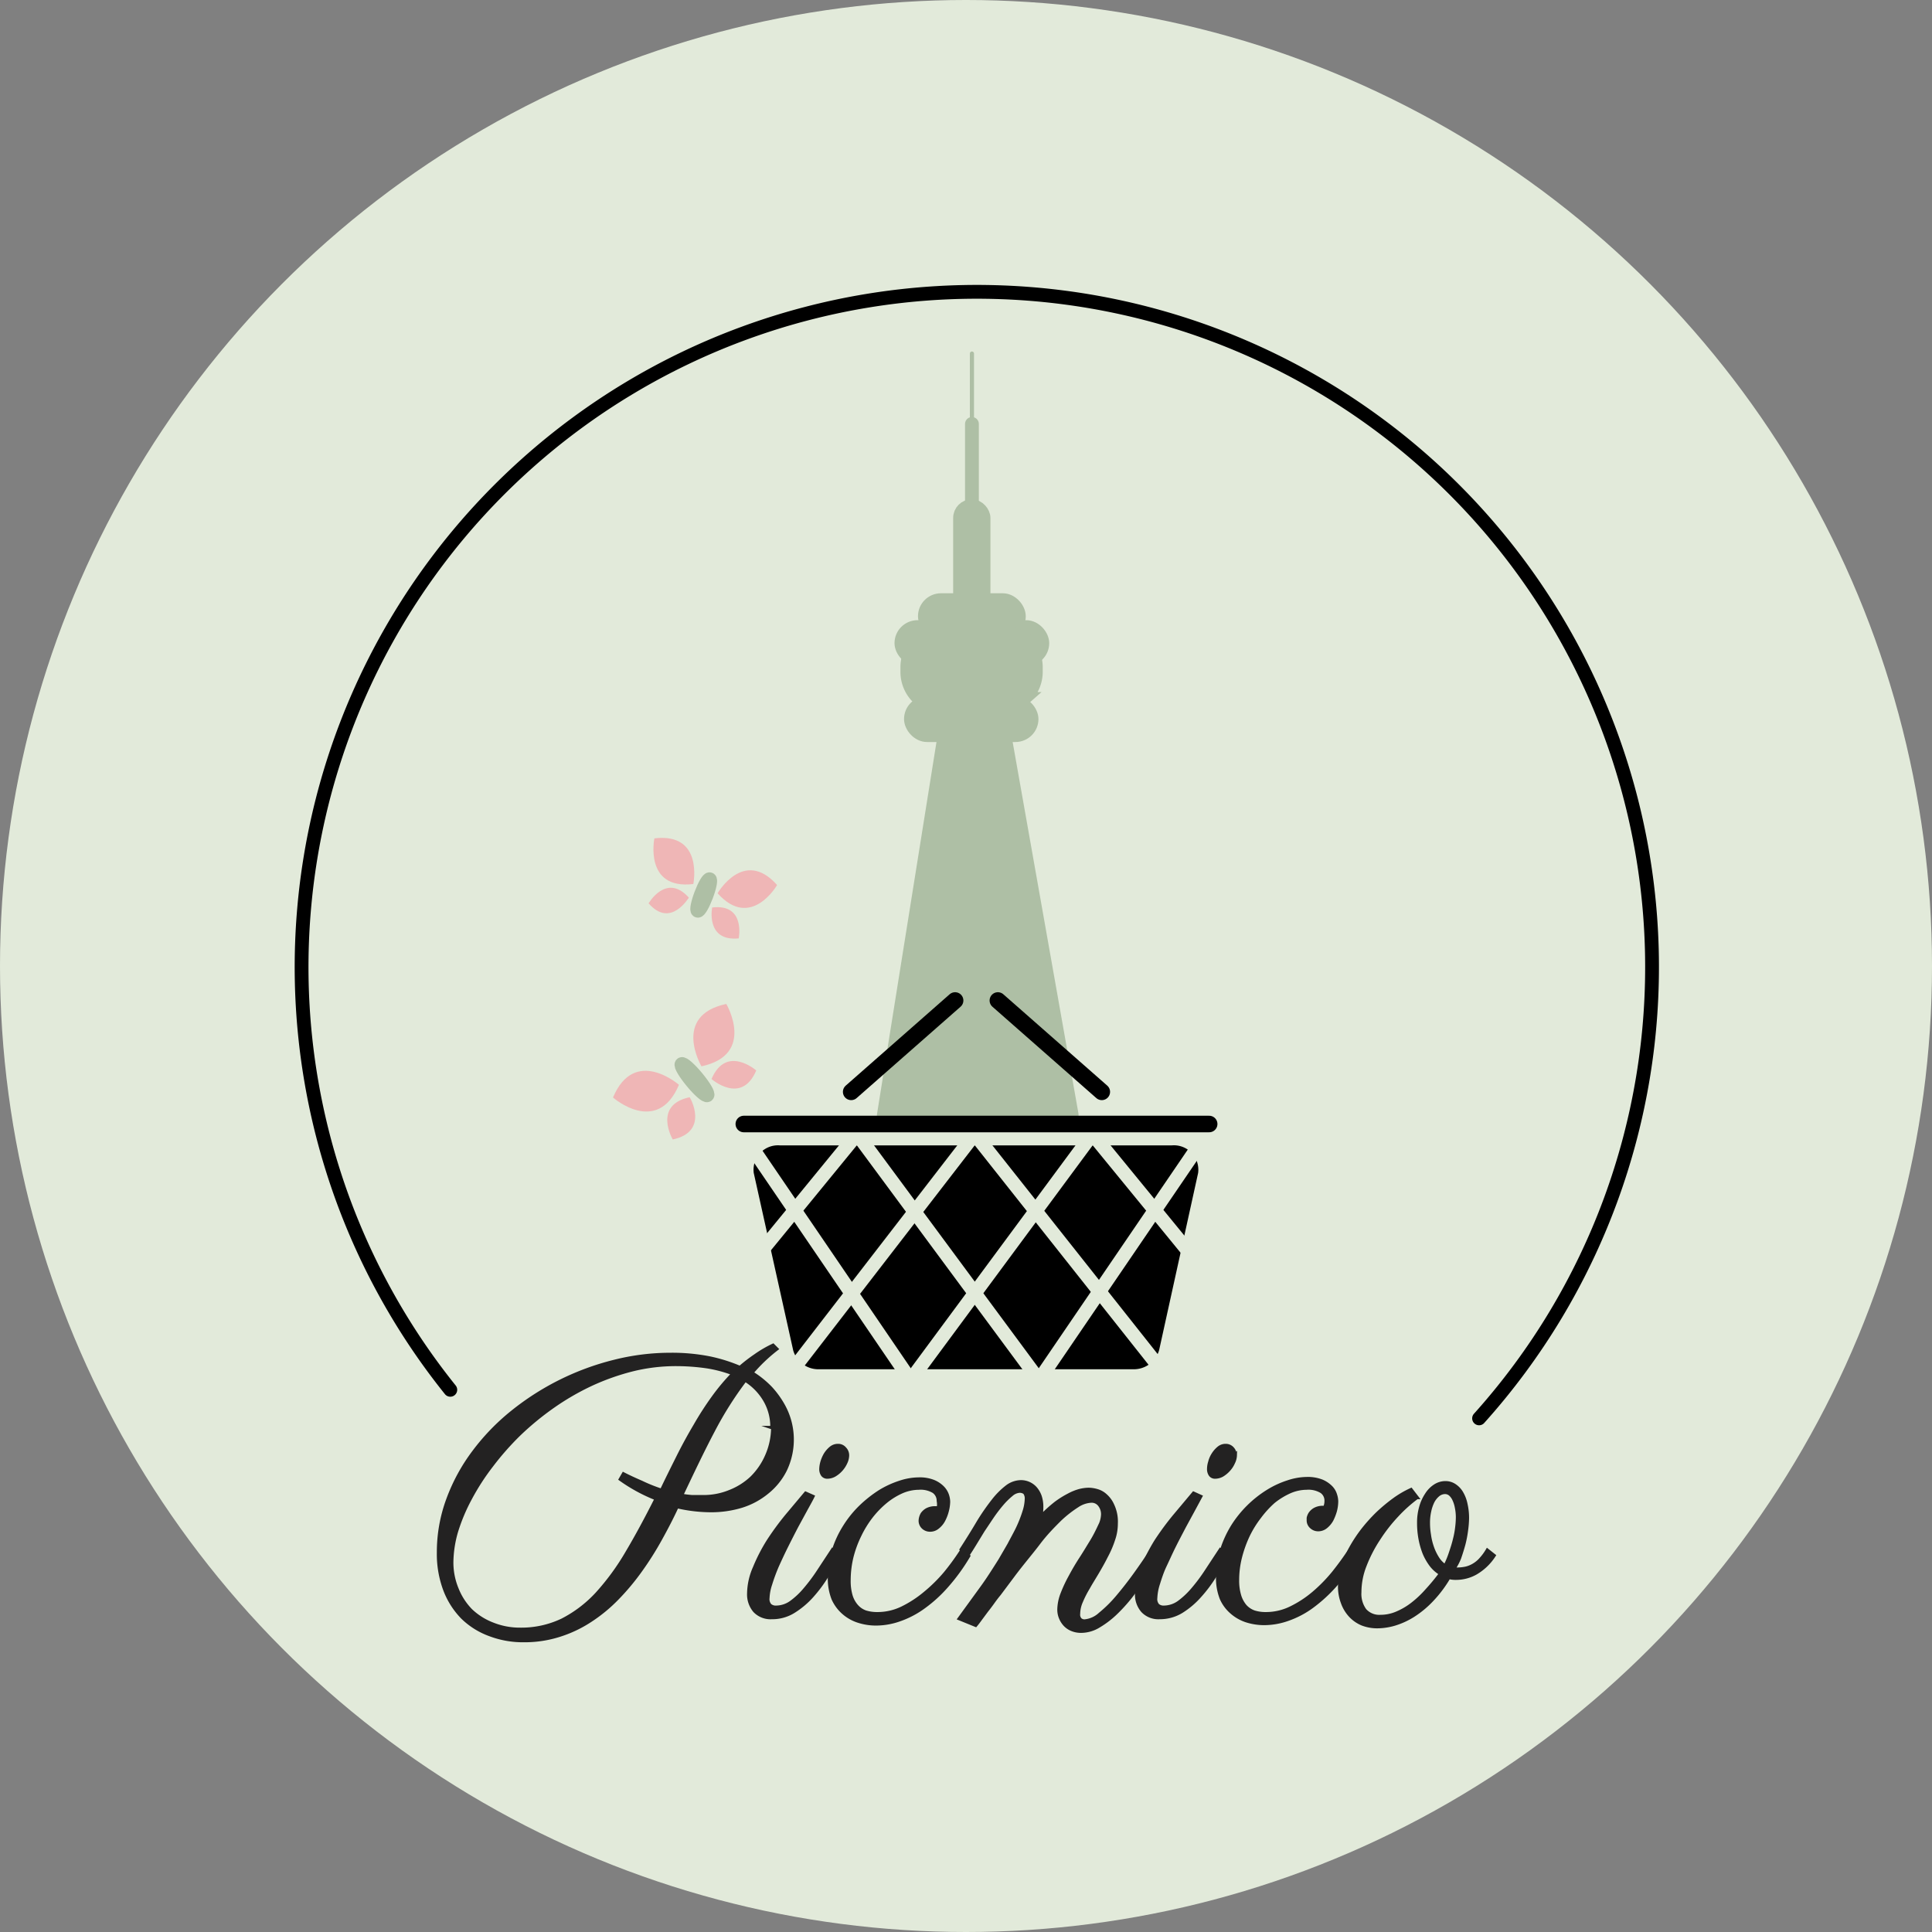 <svg id="Layer_1" data-name="Layer 1" xmlns="http://www.w3.org/2000/svg" viewBox="0 0 140 140"><rect x="0" y="0" width="140" height="140" fill="#808080" stroke="none"/><defs><style>.cls-1{fill:#e2eada;}.cls-2{fill:#ffe6f0;stroke:#ff8597;stroke-width:2px;}.cls-11,.cls-2,.cls-3,.cls-5,.cls-6,.cls-7,.cls-8{stroke-linecap:round;}.cls-11,.cls-12,.cls-13,.cls-2,.cls-3,.cls-4,.cls-5,.cls-6,.cls-7,.cls-8,.cls-9{stroke-miterlimit:10;}.cls-13,.cls-3{fill:none;}.cls-3,.cls-8{stroke:#000;}.cls-4,.cls-5,.cls-6{fill:#aebfa5;}.cls-11,.cls-4,.cls-5,.cls-6,.cls-9{stroke:#aebfa5;}.cls-6{stroke-width:0.3px;}.cls-7{fill:#ffdede;stroke:#e2eada;}.cls-8{fill:#b2764d;stroke-width:1.2px;}.cls-10,.cls-11,.cls-9{fill:#efb6b6;}.cls-12{fill:#232222;stroke:#232222;stroke-width:0.25px;}.cls-13{stroke:#fc6d7b;}</style></defs><circle class="cls-1" cx="70" cy="70" r="70"/><path class="cls-2" d="M130,26" transform="translate(-56 -2)"/><path class="cls-2" d="M123,26" transform="translate(-56 -2)"/><path class="cls-3" d="M88.63,102.71a48.93,48.93,0,1,1,74.55,2.07" transform="translate(-56 -2)"/><path class="cls-4" d="M120.05,82.78,124.65,54c0-.26.37-.46.77-.46h2.37a.74.74,0,0,1,.77.46l5.09,28.74c.06.31-.3.58-.77.58H120.82C120.36,83.35,120,83.08,120.05,82.78Z" transform="translate(-56 -2)"/><rect class="cls-5" x="69.57" y="36.68" width="1.7" height="11.91" rx="0.85"/><rect class="cls-4" x="66.01" y="50.94" width="8.74" height="2.33" rx="1.17"/><line class="cls-5" x1="70.43" y1="36.68" x2="70.43" y2="30.72"/><line class="cls-6" x1="70.43" y1="30.72" x2="70.43" y2="25.62"/><rect class="cls-4" x="67.02" y="43.49" width="6.81" height="2.33" rx="1.17"/><rect class="cls-4" x="65.32" y="45.44" width="10.21" height="2.33" rx="1.17"/><path d="M110.62,87l2.86,12.86a1.9,1.9,0,0,0,1.92,1.36h22.68A1.9,1.9,0,0,0,140,99.81L142.82,87a1.77,1.77,0,0,0-1.92-2H112.53A1.77,1.77,0,0,0,110.62,87Z" transform="translate(-56 -2)"/><line class="cls-7" x1="54.36" y1="82.96" x2="65.98" y2="100.01"/><line class="cls-7" x1="62.11" y1="82.18" x2="75.29" y2="100.01"/><line class="cls-7" x1="70.63" y1="82.18" x2="84.09" y2="99.18"/><line class="cls-7" x1="79.16" y1="82.18" x2="86.14" y2="90.71"/><line class="cls-7" x1="86.91" y1="82.96" x2="75.29" y2="100.01"/><line class="cls-7" x1="79.16" y1="82.18" x2="65.98" y2="100.01"/><line class="cls-7" x1="70.63" y1="82.18" x2="57.46" y2="99.24"/><line class="cls-7" x1="62.11" y1="82.18" x2="55.13" y2="90.71"/><line class="cls-8" x1="61.68" y1="79.12" x2="69.21" y2="72.5"/><line class="cls-8" x1="79.84" y1="79.12" x2="72.31" y2="72.5"/><line class="cls-8" x1="53.9" y1="81.45" x2="87.62" y2="81.45"/><ellipse class="cls-9" cx="106.33" cy="80.25" rx="0.23" ry="1.46" transform="translate(-82.76 84.11) rotate(-39.57)"/><path class="cls-10" d="M105.2,80.61s-3.21-2.81-4.78.92C100.42,81.53,103.62,84.34,105.2,80.61Z" transform="translate(-56 -2)"/><path class="cls-10" d="M104.75,84.57s-1.46-2.49,1.22-3.06C106,81.51,107.43,84,104.75,84.57Z" transform="translate(-56 -2)"/><path class="cls-10" d="M106.83,79.27s-2.16-3.68,1.8-4.52C108.63,74.75,110.79,78.42,106.83,79.27Z" transform="translate(-56 -2)"/><path class="cls-10" d="M110.8,79.57s-2.17-1.9-3.24.62C107.56,80.19,109.73,82.1,110.8,79.57Z" transform="translate(-56 -2)"/><ellipse class="cls-11" cx="106.99" cy="66.85" rx="1.22" ry="0.2" transform="translate(-49.48 141.15) rotate(-69.21)"/><path class="cls-10" d="M106.24,66.06s.77-3.74-2.82-3.31C103.42,62.75,102.65,66.49,106.24,66.06Z" transform="translate(-56 -2)"/><path class="cls-10" d="M103,67.46s1.29-2.24,2.92-.41C105.89,67.05,104.6,69.29,103,67.46Z" transform="translate(-56 -2)"/><path class="cls-10" d="M108,66.73s1.9-3.31,4.31-.6C112.32,66.13,110.41,69.43,108,66.73Z" transform="translate(-56 -2)"/><path class="cls-10" d="M109.53,70s.52-2.53-1.92-2.24C107.61,67.71,107.09,70.24,109.53,70Z" transform="translate(-56 -2)"/><path class="cls-12" d="M112.28,99.75a11.74,11.74,0,0,0-1.81,1.73,6.94,6.94,0,0,1,1.39,1.12,6.63,6.63,0,0,1,.9,1.25,5.07,5.07,0,0,1,.49,1.24,5.09,5.09,0,0,1-.35,3.43,4.85,4.85,0,0,1-1.31,1.62,5.48,5.48,0,0,1-1.86,1,7.57,7.57,0,0,1-2.18.32,11,11,0,0,1-2.49-.29c-.37.8-.78,1.59-1.22,2.38a22.72,22.72,0,0,1-1.43,2.26,17.12,17.12,0,0,1-1.67,2,11.27,11.27,0,0,1-1.95,1.61,9,9,0,0,1-2.25,1.07,8.28,8.28,0,0,1-2.57.39,6.76,6.76,0,0,1-2.46-.43,5.53,5.53,0,0,1-2-1.25,5.79,5.79,0,0,1-1.27-2,7.4,7.4,0,0,1-.46-2.71,11,11,0,0,1,.68-3.83,13.38,13.38,0,0,1,1.87-3.44,15.87,15.87,0,0,1,2.79-2.89,19.16,19.16,0,0,1,7.39-3.67,16.65,16.65,0,0,1,4.08-.51,14.06,14.06,0,0,1,2.83.26,11.64,11.64,0,0,1,2.2.69,12.1,12.1,0,0,1,1.13-.87,8.28,8.28,0,0,1,1.27-.74ZM103.94,110c.41-.86.82-1.68,1.22-2.48s.81-1.54,1.23-2.25a22.92,22.92,0,0,1,1.29-2,15.26,15.26,0,0,1,1.45-1.73,9.31,9.31,0,0,0-1.92-.51,15.7,15.7,0,0,0-2.23-.16,13.06,13.06,0,0,0-3.18.39,17,17,0,0,0-3,1.07,18.42,18.42,0,0,0-2.75,1.6,20.66,20.66,0,0,0-2.43,2,20.39,20.39,0,0,0-2,2.27,16.81,16.81,0,0,0-1.55,2.4,13.16,13.16,0,0,0-1,2.38,8.28,8.28,0,0,0-.34,2.23,5,5,0,0,0,.38,1.93,4.7,4.7,0,0,0,1,1.55,4.75,4.75,0,0,0,1.58,1,5.3,5.3,0,0,0,2,.38,6.88,6.88,0,0,0,3.06-.67,9,9,0,0,0,2.51-1.91,17.66,17.66,0,0,0,2.19-3c.69-1.16,1.39-2.46,2.11-3.89a12.07,12.07,0,0,1-2.6-1.41l.22-.38c.43.22.87.42,1.31.61A11.42,11.42,0,0,0,103.94,110Zm8-4.55a3.77,3.77,0,0,0-.52-2A4.23,4.23,0,0,0,110,102a25.8,25.8,0,0,0-2.33,3.69c-.74,1.4-1.5,3-2.29,4.67a6.93,6.93,0,0,0,.78.1c.26,0,.53,0,.79,0a5,5,0,0,0,1.93-.37,4.92,4.92,0,0,0,1.59-1,5.06,5.06,0,0,0,1.09-1.59A5.13,5.13,0,0,0,112,105.47Z" transform="translate(-56 -2)"/><path class="cls-12" d="M114.9,110.44c-.11.23-.28.53-.49.91l-.68,1.25c-.24.46-.48.93-.73,1.43s-.48,1-.68,1.44a13.14,13.14,0,0,0-.49,1.33,3.54,3.54,0,0,0-.19,1,.67.67,0,0,0,.16.53.65.65,0,0,0,.46.14,1.88,1.88,0,0,0,1.07-.36,5.56,5.56,0,0,0,1-.94,12.67,12.67,0,0,0,1-1.34l1-1.52.48.38c-.26.47-.55,1-.88,1.49a10,10,0,0,1-1.09,1.47,6.09,6.09,0,0,1-1.33,1.12,2.92,2.92,0,0,1-1.58.44,1.58,1.58,0,0,1-1.24-.48,1.84,1.84,0,0,1-.43-1.25,4.79,4.79,0,0,1,.42-1.88,12.63,12.63,0,0,1,1-1.94,20.2,20.2,0,0,1,1.35-1.84l1.35-1.61Zm2.51-3a1.26,1.26,0,0,1-.13.55,2,2,0,0,1-.81.9,1.09,1.09,0,0,1-.51.14.41.41,0,0,1-.35-.16.71.71,0,0,1-.12-.41,2.05,2.05,0,0,1,.08-.51,2.56,2.56,0,0,1,.24-.56,1.89,1.89,0,0,1,.39-.45.8.8,0,0,1,.53-.19.61.61,0,0,1,.48.22A.69.69,0,0,1,117.41,107.46Z" transform="translate(-56 -2)"/><path class="cls-12" d="M124,110.76a.82.82,0,0,0-.34-.68,1.83,1.83,0,0,0-1.08-.25,3.15,3.15,0,0,0-1.22.26,5.13,5.13,0,0,0-1.17.72,6.87,6.87,0,0,0-1.06,1.09,7.62,7.62,0,0,0-.84,1.37,8,8,0,0,0-.57,1.56,7.18,7.18,0,0,0-.2,1.66,3.78,3.78,0,0,0,.14,1.14,2,2,0,0,0,.42.76,1.54,1.54,0,0,0,.64.43,2.82,2.82,0,0,0,.85.12,4.08,4.08,0,0,0,1.8-.41,8.13,8.13,0,0,0,1.66-1.08A11.21,11.21,0,0,0,124.5,116a17.36,17.36,0,0,0,1.18-1.62l.5.38a14,14,0,0,1-1.55,2.14,9.94,9.94,0,0,1-1.68,1.54,6.65,6.65,0,0,1-1.74.92,5.15,5.15,0,0,1-1.73.31,4.13,4.13,0,0,1-1.28-.2,3,3,0,0,1-1.08-.61,2.92,2.92,0,0,1-.74-1,4,4,0,0,1-.27-1.53,6.41,6.41,0,0,1,.3-2,7.4,7.4,0,0,1,.81-1.73,7.64,7.64,0,0,1,1.16-1.43,9,9,0,0,1,1.37-1.08,6.71,6.71,0,0,1,1.45-.67,4.46,4.46,0,0,1,1.38-.24,2.71,2.71,0,0,1,1.07.18,2,2,0,0,1,.66.44,1.45,1.45,0,0,1,.33.53,1.65,1.65,0,0,1,.09.49,2.87,2.87,0,0,1-.1.68,3,3,0,0,1-.26.67,1.58,1.58,0,0,1-.42.5.84.84,0,0,1-.54.2.72.72,0,0,1-.51-.19.65.65,0,0,1-.21-.49,1.08,1.08,0,0,1,.14-.48,1.08,1.08,0,0,1,.33-.3,1.23,1.23,0,0,1,.63-.14H124A1.33,1.33,0,0,0,124,110.76Z" transform="translate(-56 -2)"/><path class="cls-12" d="M136.88,112.4a3.51,3.51,0,0,1-.2,1.17,7.23,7.23,0,0,1-.51,1.19c-.2.4-.42.79-.65,1.18s-.46.75-.66,1.11a7.54,7.54,0,0,0-.51,1,2.26,2.26,0,0,0-.2.89.51.51,0,0,0,.13.42.48.48,0,0,0,.3.11,1.9,1.9,0,0,0,1.14-.51,9.52,9.52,0,0,0,1.28-1.27c.43-.51.86-1.06,1.29-1.66s.82-1.17,1.17-1.71l.49.38a7.42,7.42,0,0,0-.39.64c-.19.32-.42.68-.7,1.08s-.59.84-.93,1.28a11.84,11.84,0,0,1-1.11,1.22,6.73,6.73,0,0,1-1.22.92,2.46,2.46,0,0,1-1.25.36,1.76,1.76,0,0,1-.66-.12,1.45,1.45,0,0,1-.5-.33,1.6,1.6,0,0,1-.33-.51,1.54,1.54,0,0,1-.12-.61,3.3,3.3,0,0,1,.23-1.13,10.09,10.09,0,0,1,.59-1.26c.23-.43.48-.86.76-1.29s.53-.85.77-1.24.42-.76.58-1.1a2,2,0,0,0,.24-.86,1.09,1.09,0,0,0-.23-.7.72.72,0,0,0-.62-.28,2,2,0,0,0-1,.35,8.46,8.46,0,0,0-1.27,1c-.46.46-1,1-1.52,1.69s-1.15,1.42-1.79,2.27l-1.07,1.43c-.16.19-.31.39-.46.6s-.3.41-.46.61l-.43.58c-.13.18-.25.34-.36.47l-1.18-.48,1.57-2.16c.22-.3.45-.63.69-1s.46-.71.69-1.08l.65-1.12c.2-.38.4-.74.58-1.1a9.33,9.33,0,0,0,.53-1.34,3.23,3.23,0,0,0,.15-.85.69.69,0,0,0-.13-.48.61.61,0,0,0-.38-.11,1,1,0,0,0-.58.26,5.32,5.32,0,0,0-.68.67,10.74,10.74,0,0,0-.71.93c-.23.34-.46.69-.67,1l-.61,1c-.19.31-.34.55-.47.74l-.48-.38c.46-.71.87-1.37,1.24-2a16.15,16.15,0,0,1,1.07-1.54,5.56,5.56,0,0,1,1-1,1.71,1.71,0,0,1,1-.35,1.4,1.4,0,0,1,1.05.47,1.78,1.78,0,0,1,.33.57,2.37,2.37,0,0,1,.12.78,3.14,3.14,0,0,1-.08.73,10.72,10.72,0,0,1,1.1-1,6.68,6.68,0,0,1,.94-.59,3.74,3.74,0,0,1,.79-.32,2.87,2.87,0,0,1,.66-.09,2.29,2.29,0,0,1,.59.09,1.52,1.52,0,0,1,.63.35,2,2,0,0,1,.51.7A2.8,2.8,0,0,1,136.88,112.4Z" transform="translate(-56 -2)"/><path class="cls-12" d="M143,110.44l-.49.91-.68,1.25c-.24.46-.49.93-.74,1.43s-.47,1-.68,1.44-.36.92-.49,1.33a3.84,3.84,0,0,0-.18,1,.67.67,0,0,0,.16.53.64.64,0,0,0,.45.14,1.89,1.89,0,0,0,1.08-.36,5.89,5.89,0,0,0,1-.94,12.65,12.65,0,0,0,1-1.34l1-1.52.49.38c-.26.47-.55,1-.88,1.49a10.05,10.05,0,0,1-1.1,1.47,6,6,0,0,1-1.32,1.12,3,3,0,0,1-1.59.44,1.56,1.56,0,0,1-1.23-.48,1.79,1.79,0,0,1-.43-1.25,5,5,0,0,1,.41-1.88,13.56,13.56,0,0,1,1-1.94,20.3,20.3,0,0,1,1.36-1.84l1.35-1.61Zm2.51-3a1.28,1.28,0,0,1-.14.55,1.87,1.87,0,0,1-.34.52,2.07,2.07,0,0,1-.46.38,1.09,1.09,0,0,1-.51.14.41.41,0,0,1-.35-.16.71.71,0,0,1-.12-.41,1.68,1.68,0,0,1,.08-.51,1.86,1.86,0,0,1,.24-.56,1.89,1.89,0,0,1,.39-.45.78.78,0,0,1,.52-.19.64.64,0,0,1,.49.22A.69.69,0,0,1,145.49,107.46Z" transform="translate(-56 -2)"/><path class="cls-12" d="M152.1,110.76a.79.79,0,0,0-.34-.68,1.83,1.83,0,0,0-1.08-.25,3.1,3.1,0,0,0-1.21.26,5.41,5.41,0,0,0-1.18.72,7.28,7.28,0,0,0-1,1.09,7.66,7.66,0,0,0-.85,1.37,8.74,8.74,0,0,0-.56,1.56,6.69,6.69,0,0,0-.21,1.66,3.75,3.75,0,0,0,.15,1.14,2.11,2.11,0,0,0,.41.76,1.58,1.58,0,0,0,.65.43,2.75,2.75,0,0,0,.84.12,4.08,4.08,0,0,0,1.8-.41,7.87,7.87,0,0,0,1.66-1.08,11.28,11.28,0,0,0,1.45-1.48c.44-.55.83-1.09,1.18-1.62l.49.38a14,14,0,0,1-1.54,2.14,10.77,10.77,0,0,1-1.68,1.54,6.65,6.65,0,0,1-1.74.92,5.16,5.16,0,0,1-1.74.31,4.23,4.23,0,0,1-1.28-.2,3.07,3.07,0,0,1-1.07-.61,2.81,2.81,0,0,1-.74-1,4,4,0,0,1-.27-1.53,6.41,6.41,0,0,1,.3-2,7.8,7.8,0,0,1,.8-1.73,8,8,0,0,1,2.54-2.51,6.5,6.5,0,0,1,1.45-.67,4.45,4.45,0,0,1,1.37-.24,2.77,2.77,0,0,1,1.08.18,2.06,2.06,0,0,1,.66.44,1.3,1.3,0,0,1,.32.53,1.65,1.65,0,0,1,.09.49,2.83,2.83,0,0,1-.09.68,3.58,3.58,0,0,1-.26.67,1.72,1.72,0,0,1-.42.5.88.88,0,0,1-.54.2.72.72,0,0,1-.51-.19.63.63,0,0,1-.22-.49s0-.07,0-.16a.94.94,0,0,1,.13-.32,1,1,0,0,1,.33-.3,1.19,1.19,0,0,1,.62-.14H152A1.12,1.12,0,0,0,152.1,110.76Z" transform="translate(-56 -2)"/><path class="cls-12" d="M161.32,115.71h.23a3,3,0,0,0,.69-.07,2,2,0,0,0,.57-.24,2.11,2.11,0,0,0,.5-.42,3.79,3.79,0,0,0,.47-.64l.48.38a3.93,3.93,0,0,1-1.33,1.27,2.91,2.91,0,0,1-1.44.37,1.85,1.85,0,0,1-.5-.06,8.88,8.88,0,0,1-1.24,1.65,7.11,7.11,0,0,1-1.34,1.11,5.58,5.58,0,0,1-1.35.62,4.53,4.53,0,0,1-1.25.19,3,3,0,0,1-1.1-.2,2.47,2.47,0,0,1-.86-.6,2.72,2.72,0,0,1-.56-.93,3.3,3.3,0,0,1-.21-1.21,4.71,4.71,0,0,1,.22-1.36,7.88,7.88,0,0,1,.58-1.39,10.72,10.72,0,0,1,.87-1.32,12.1,12.1,0,0,1,1.07-1.19,12.35,12.35,0,0,1,1.2-1,7.14,7.14,0,0,1,1.23-.72l.43.56a10.31,10.31,0,0,0-1.44,1.29,11.74,11.74,0,0,0-1.33,1.7,10,10,0,0,0-1,1.93,5.27,5.27,0,0,0-.38,1.94,2,2,0,0,0,.37,1.31,1.4,1.4,0,0,0,1.14.46,3,3,0,0,0,1.17-.24,5,5,0,0,0,1.13-.66,7.51,7.51,0,0,0,1.06-1,14.67,14.67,0,0,0,1-1.21,2.49,2.49,0,0,1-.69-.61,4.11,4.11,0,0,1-.5-.87,5.68,5.68,0,0,1-.3-1.06,6.23,6.23,0,0,1-.1-1.15,4,4,0,0,1,.15-1.12,3.16,3.16,0,0,1,.41-.91,2,2,0,0,1,.61-.63,1.38,1.38,0,0,1,.76-.23,1.18,1.18,0,0,1,.67.2,1.59,1.59,0,0,1,.5.53,2.64,2.64,0,0,1,.31.82,4.51,4.51,0,0,1,.11,1,7.38,7.38,0,0,1-.07.89,8.3,8.3,0,0,1-.19,1c-.09.33-.19.65-.31,1A4,4,0,0,1,161.32,115.71Zm-1.82-3.34a5.09,5.09,0,0,0,.07.84,4.44,4.44,0,0,0,.21.89,3.68,3.68,0,0,0,.38.8,1.83,1.83,0,0,0,.56.58,6.76,6.76,0,0,0,.41-1c.11-.32.21-.64.28-.94a6.09,6.09,0,0,0,.16-.86,6.21,6.21,0,0,0,.05-.69,3.45,3.45,0,0,0-.07-.74,2.32,2.32,0,0,0-.18-.58,1.15,1.15,0,0,0-.28-.39.59.59,0,0,0-.37-.14.81.81,0,0,0-.5.18,1.58,1.58,0,0,0-.39.48,2.88,2.88,0,0,0-.24.7A3.77,3.77,0,0,0,159.5,112.37Z" transform="translate(-56 -2)"/><path class="cls-13" d="M76.29,102.71" transform="translate(-56 -2)"/><path class="cls-4" d="M129.87,48.11a3.16,3.16,0,0,0-1.7-.5h-3.49a3.13,3.13,0,0,0-1.69.5h0a2.64,2.64,0,0,0-1.24,2.2v.34a2.58,2.58,0,0,0,.9,2l.25.22a3.06,3.06,0,0,0,2,.75h3a3.06,3.06,0,0,0,2-.75l.25-.22a2.59,2.59,0,0,0,.91-2v-.34a2.67,2.67,0,0,0-1.24-2.2Z" transform="translate(-56 -2)"/></svg>